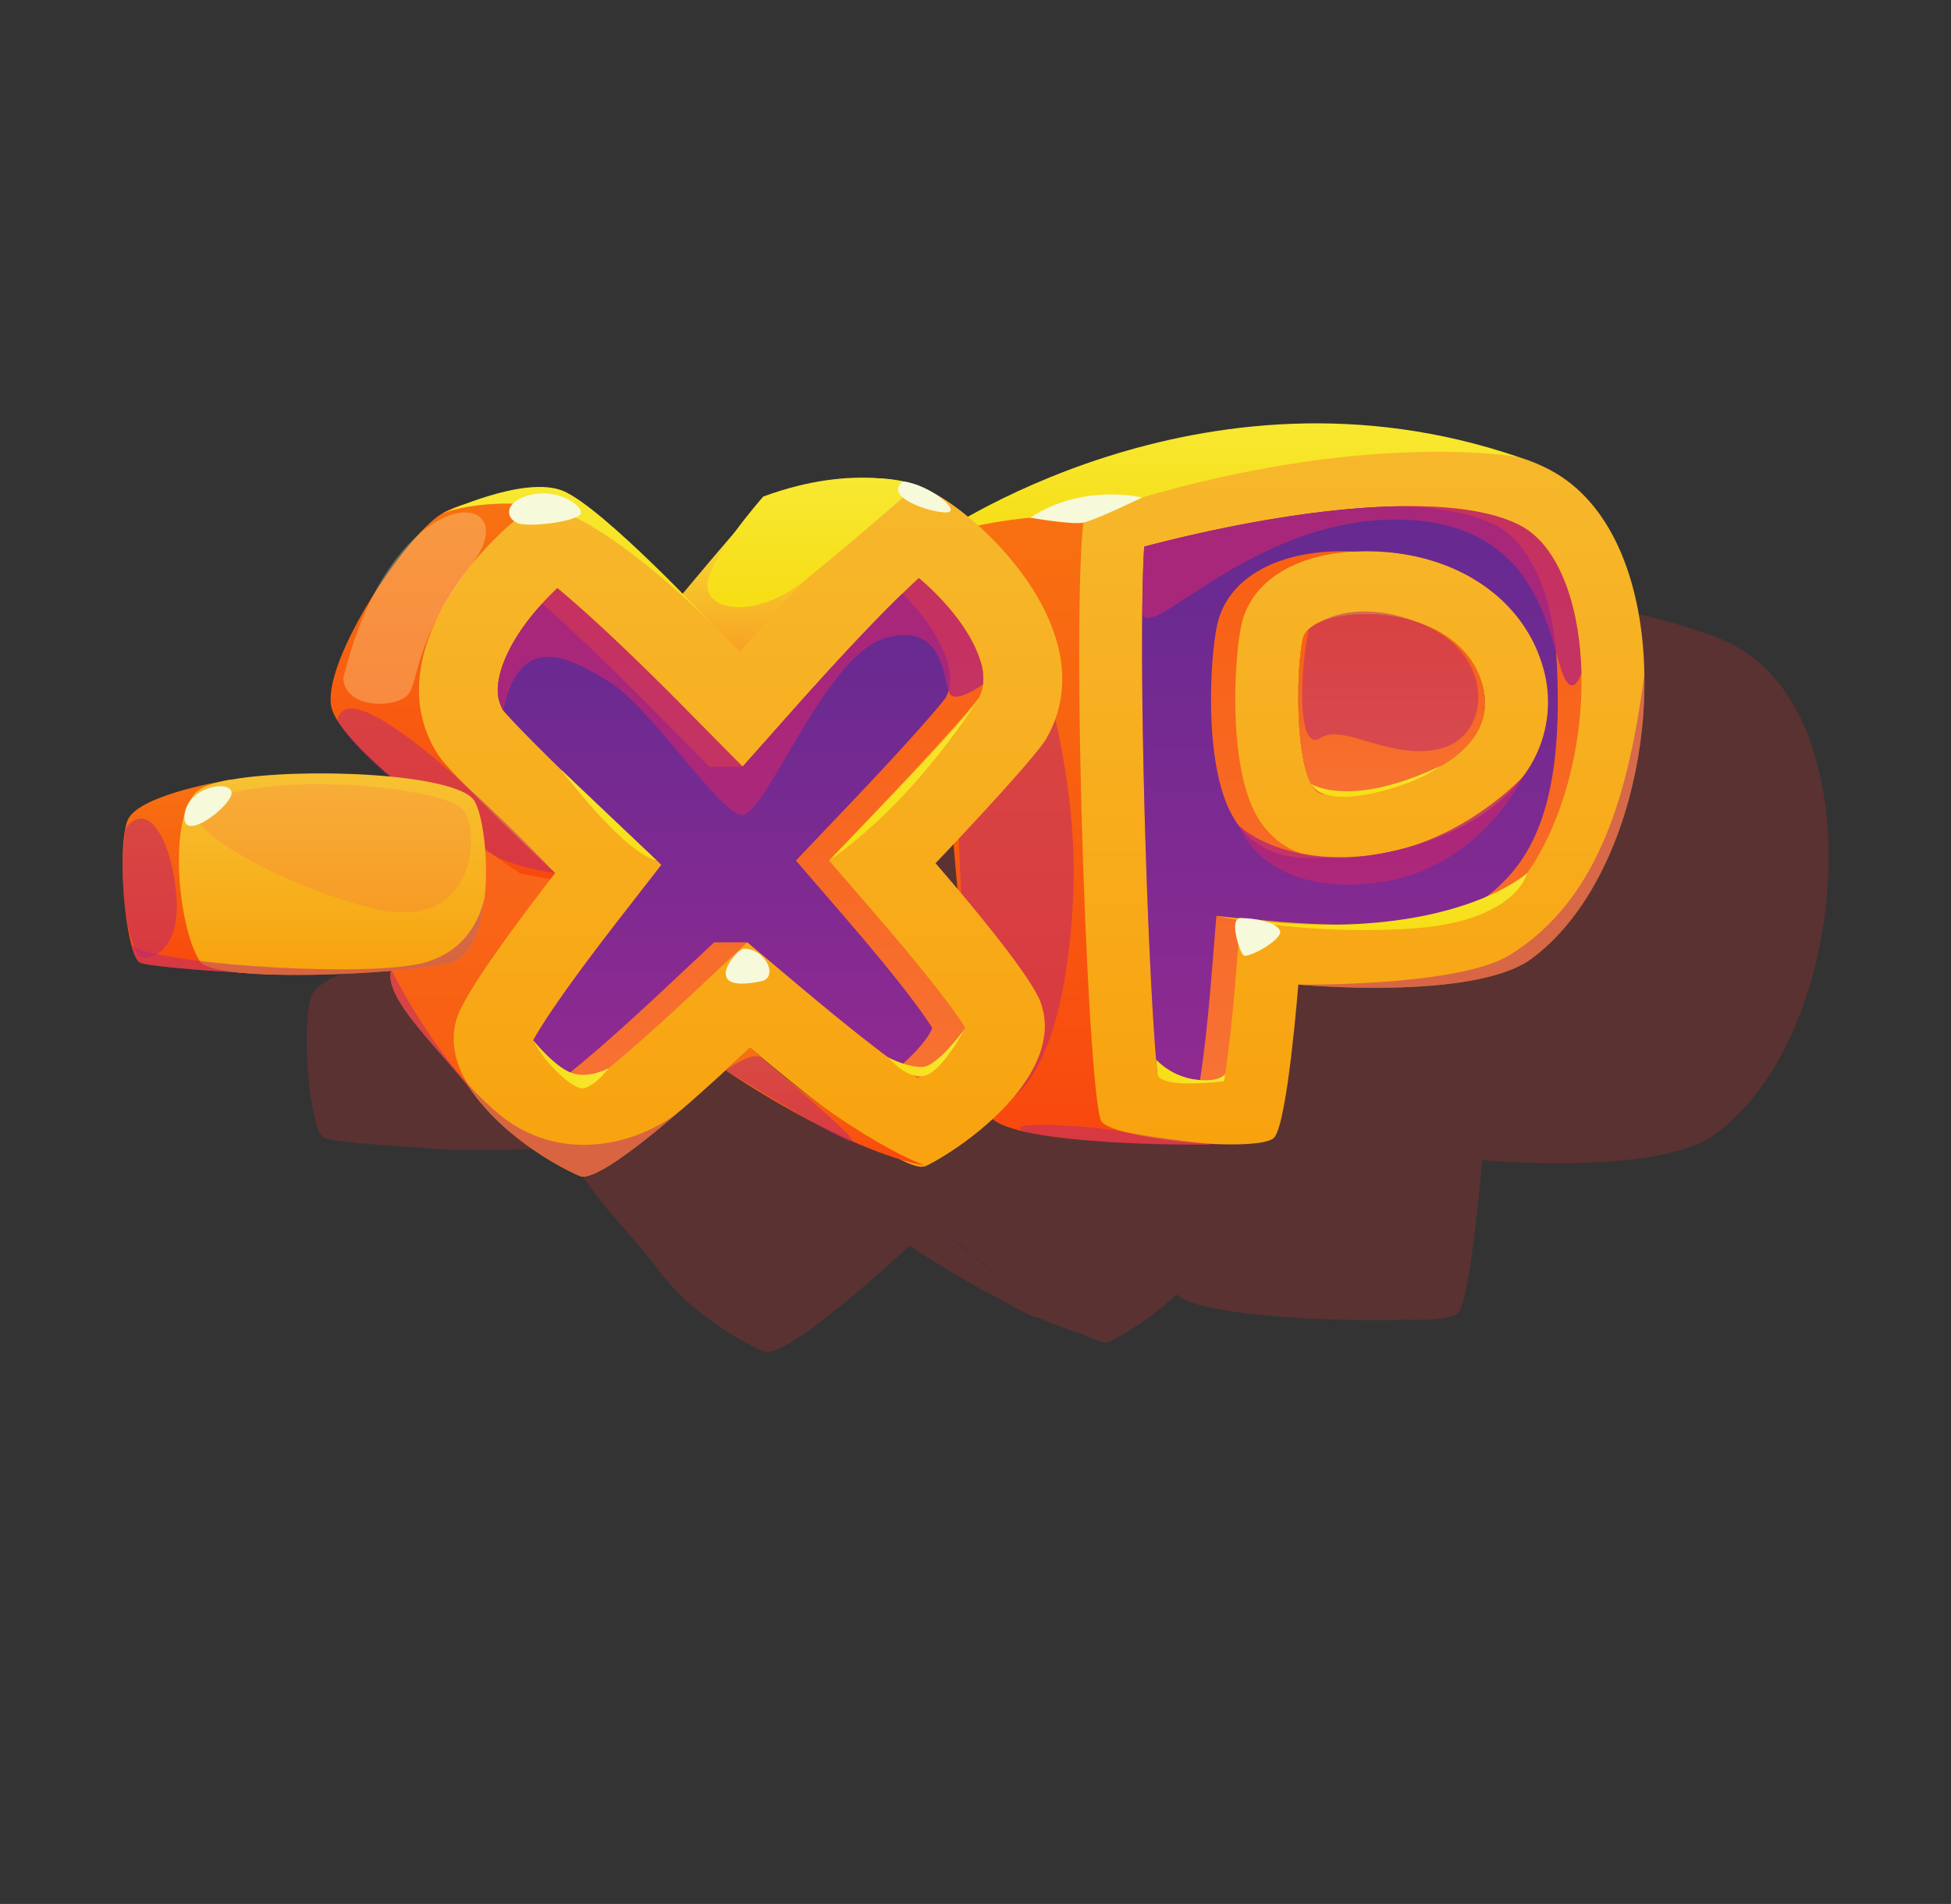 <svg xmlns="http://www.w3.org/2000/svg" xmlns:xlink="http://www.w3.org/1999/xlink" viewBox="0 0 807.73 788.33"><rect x="0" y="0" width="807.73" height="788.33" fill="#333333" stroke="none"/><defs><style>.cls-1{isolation:isolate;}.cls-2{fill:#823230;}.cls-10,.cls-12,.cls-2,.cls-32{mix-blend-mode:multiply;}.cls-10,.cls-2{opacity:0.5;}.cls-3{fill:url(#Áåçûìÿííûé_ãðàäèåíò_476);}.cls-4{fill:url(#Áåçûìÿííûé_ãðàäèåíò_480);}.cls-5{fill:url(#Áåçûìÿííûé_ãðàäèåíò_459);}.cls-6{fill:url(#Áåçûìÿííûé_ãðàäèåíò_490);}.cls-7{fill:url(#Áåçûìÿííûé_ãðàäèåíò_446);}.cls-8{fill:url(#Áåçûìÿííûé_ãðàäèåíò_459-2);}.cls-9{fill:url(#Áåçûìÿííûé_ãðàäèåíò_458);}.cls-10,.cls-12{fill:#b82774;}.cls-11{fill:url(#Áåçûìÿííûé_ãðàäèåíò_458-2);}.cls-12{opacity:0.8;}.cls-13{fill:url(#Áåçûìÿííûé_ãðàäèåíò_458-3);}.cls-14,.cls-15{fill:#f6f9da;}.cls-15,.cls-25{mix-blend-mode:soft-light;}.cls-16{fill:url(#Áåçûìÿííûé_ãðàäèåíò_458-4);}.cls-17{fill:url(#Áåçûìÿííûé_ãðàäèåíò_469);}.cls-18{fill:url(#Áåçûìÿííûé_ãðàäèåíò_476-2);}.cls-19{fill:url(#Áåçûìÿííûé_ãðàäèåíò_480-2);}.cls-20{fill:url(#Áåçûìÿííûé_ãðàäèåíò_459-3);}.cls-21{fill:url(#Áåçûìÿííûé_ãðàäèåíò_490-2);}.cls-22{fill:url(#Áåçûìÿííûé_ãðàäèåíò_476-3);}.cls-23{fill:url(#Áåçûìÿííûé_ãðàäèåíò_458-5);}.cls-24{fill:url(#Áåçûìÿííûé_ãðàäèåíò_458-6);}.cls-25{fill:#f6f8b0;opacity:0.3;}.cls-26{fill:url(#Áåçûìÿííûé_ãðàäèåíò_458-7);}.cls-27{fill:url(#Áåçûìÿííûé_ãðàäèåíò_458-8);}.cls-28{fill:url(#Áåçûìÿííûé_ãðàäèåíò_458-9);}.cls-29{fill:url(#Áåçûìÿííûé_ãðàäèåíò_458-10);}.cls-30{fill:url(#Áåçûìÿííûé_ãðàäèåíò_476-4);}.cls-31{fill:url(#Áåçûìÿííûé_ãðàäèåíò_446-2);}.cls-32{fill:#f86255;opacity:0.2;}</style><linearGradient id="Áåçûìÿííûé_ãðàäèåíò_476" x1="444.36" y1="473.89" x2="444.36" y2="205.59" gradientUnits="userSpaceOnUse"><stop offset="0.05" stop-color="#f84a0f"/><stop offset="1" stop-color="#f87211"/></linearGradient><linearGradient id="Áåçûìÿííûé_ãðàäèåíò_480" x1="563.81" y1="473.86" x2="563.81" y2="183.48" gradientUnits="userSpaceOnUse"><stop offset="0" stop-color="#f8a20e"/><stop offset="1" stop-color="#f7b82c"/></linearGradient><linearGradient id="Áåçûìÿííûé_ãðàäèåíò_459" x1="563.8" y1="447.71" x2="563.8" y2="209.58" gradientUnits="userSpaceOnUse"><stop offset="0" stop-color="#f77234"/><stop offset="1" stop-color="#f85e10"/></linearGradient><linearGradient id="Áåçûìÿííûé_ãðàäèåíò_490" x1="558.89" y1="447.19" x2="558.89" y2="209.64" gradientUnits="userSpaceOnUse"><stop offset="0" stop-color="#902a91"/><stop offset="1" stop-color="#642a91"/></linearGradient><linearGradient id="Áåçûìÿííûé_ãðàäèåíò_446" x1="576.15" y1="329.17" x2="576.15" y2="254.3" gradientUnits="userSpaceOnUse"><stop offset="0" stop-color="#f8a20e"/><stop offset="1" stop-color="#f7c232"/></linearGradient><linearGradient id="Áåçûìÿííûé_ãðàäèåíò_459-2" x1="576.15" y1="329.17" x2="576.15" y2="254.3" xlink:href="#Áåçûìÿííûé_ãðàäèåíò_459"/><linearGradient id="Áåçûìÿííûé_ãðàäèåíò_458" x1="507.05" y1="223.33" x2="507.05" y2="175.28" gradientUnits="userSpaceOnUse"><stop offset="0" stop-color="#f7de15"/><stop offset="1" stop-color="#f7e831"/></linearGradient><linearGradient id="Áåçûìÿííûé_ãðàäèåíò_458-2" x1="569.84" y1="329.91" x2="569.84" y2="316.94" xlink:href="#Áåçûìÿííûé_ãðàäèåíò_458"/><linearGradient id="Áåçûìÿííûé_ãðàäèåíò_458-3" x1="567.92" y1="385.1" x2="567.92" y2="361.5" xlink:href="#Áåçûìÿííûé_ãðàäèåíò_458"/><linearGradient id="Áåçûìÿííûé_ãðàäèåíò_458-4" x1="478.63" y1="443.66" x2="507.26" y2="443.66" xlink:href="#Áåçûìÿííûé_ãðàäèåíò_458"/><linearGradient id="Áåçûìÿííûé_ãðàäèåíò_469" x1="270.52" y1="456.91" x2="270.52" y2="197.96" gradientUnits="userSpaceOnUse"><stop offset="0" stop-color="#f85e10"/><stop offset="0.54" stop-color="#f9691d"/><stop offset="1" stop-color="#f7f733"/></linearGradient><linearGradient id="Áåçûìÿííûé_ãðàäèåíò_476-2" x1="197.8" y1="369.82" x2="197.8" y2="205.15" xlink:href="#Áåçûìÿííûé_ãðàäèåíò_476"/><linearGradient id="Áåçûìÿííûé_ãðàäèåíò_480-2" x1="306.63" y1="487.19" x2="306.63" y2="201.1" xlink:href="#Áåçûìÿííûé_ãðàäèåíò_480"/><linearGradient id="Áåçûìÿííûé_ãðàäèåíò_459-3" x1="306.62" y1="450.58" x2="306.62" y2="239.39" xlink:href="#Áåçûìÿííûé_ãðàäèåíò_459"/><linearGradient id="Áåçûìÿííûé_ãðàäèåíò_490-2" x1="299.75" y1="445.43" x2="299.75" y2="245.79" xlink:href="#Áåçûìÿííûé_ãðàäèåíò_490"/><linearGradient id="Áåçûìÿííûé_ãðàäèåíò_476-3" x1="341.91" y1="482.76" x2="341.91" y2="433.79" xlink:href="#Áåçûìÿííûé_ãðàäèåíò_476"/><linearGradient id="Áåçûìÿííûé_ãðàäèåíò_458-5" x1="238.77" y1="258.37" x2="238.77" y2="201.59" xlink:href="#Áåçûìÿííûé_ãðàäèåíò_458"/><linearGradient id="Áåçûìÿííûé_ãðàäèåíò_458-6" x1="336.16" y1="251.4" x2="336.16" y2="197.78" xlink:href="#Áåçûìÿííûé_ãðàäèåíò_458"/><linearGradient id="Áåçûìÿííûé_ãðàäèåíò_458-7" x1="374.28" y1="356.31" x2="374.28" y2="288.98" xlink:href="#Áåçûìÿííûé_ãðàäèåíò_458"/><linearGradient id="Áåçûìÿííûé_ãðàäèåíò_458-8" x1="252.03" y1="356.31" x2="252.03" y2="318.53" xlink:href="#Áåçûìÿííûé_ãðàäèåíò_458"/><linearGradient id="Áåçûìÿííûé_ãðàäèåíò_458-9" x1="220.76" y1="440.65" x2="252.03" y2="440.65" xlink:href="#Áåçûìÿííûé_ãðàäèåíò_458"/><linearGradient id="Áåçûìÿííûé_ãðàäèåíò_458-10" x1="367.7" y1="435.6" x2="399.72" y2="435.6" xlink:href="#Áåçûìÿííûé_ãðàäèåíò_458"/><linearGradient id="Áåçûìÿííûé_ãðàäèåíò_476-4" x1="82.21" y1="403.55" x2="82.21" y2="322.79" xlink:href="#Áåçûìÿííûé_ãðàäèåíò_476"/><linearGradient id="Áåçûìÿííûé_ãðàäèåíò_446-2" x1="137.62" y1="403.67" x2="137.62" y2="320.22" xlink:href="#Áåçûìÿííûé_ãðàäèåíò_446"/></defs><g class="cls-1"><g id="Layer_1" data-name="Layer 1"><path class="cls-2" d="M720.09,268.43a73.26,73.26,0,0,0-15.51-6.63l.22,0c-102.88-35.25-193.08,5.15-227.89,24.7a91,91,0,0,0-14.46-10A32.56,32.56,0,0,0,450,271.93h0a57.52,57.52,0,0,0-10.24-1.27c-11-.85-27.25.05-47.56,7.54,0,0-5.79,6.58-11.59,14.49-5.91,6.8-13.36,15.61-21.78,25.72-14.62-14.81-38.57-38-49.56-42.56-10.84-4.5-29.34,1.15-40.65,5.48a38.79,38.79,0,0,0-9.72,4.1,51.35,51.35,0,0,0-9.57,8.64c-6.27,5.52-12.77,13.68-18.61,25-10.44,16.61-18.86,35-17.58,45.28.33,2.63,2,5.82,4.59,9.35,4.61,6.5,11.69,13.56,19.5,20.38-21.95-2.08-48.89-1.59-65.35,1.3l-1.21.18c-6.45,1.13-37.38,6.81-41.63,16.56a19,19,0,0,0-1,3.7h0v.05c-1,5-1.24,12.61-.92,20.58A116.28,116.28,0,0,0,128,449a104.72,104.72,0,0,0,2.47,14.47c1.05,4.24,2.36,7.17,3.78,7.71,3.93,1.55,25.46,3.17,40.53,4.06.42.06.89.06,1.31.12,4.1.42,8.77.66,13.76.78a468.15,468.15,0,0,0,48.2-1.56c-2.55,11.75,18.79,30.82,33.77,50.16a49.21,49.21,0,0,0,3.2,4.17c11.81,14.62,30.47,26,41.17,30.6,4.89,2.16,20.75-9.07,41.43-26.88.72-.58,1.43-1.17,2.09-1.76a16.22,16.22,0,0,1,1.3-1.11c5.73-5,11.81-10.51,18.09-16.29l-2.47,2.29a388.44,388.44,0,0,0,36.18,21.52c9.18,5.21,16.5,9,16.52,8l0,0a176.57,176.57,0,0,0,19.53,7.37c5.07,2.59,8.79,3.67,10.71,2.75h0A126.13,126.13,0,0,0,487.11,536c2.51,2.21,7.4,4,13.68,5.34h.07a173.67,173.67,0,0,0,18.47,2.8c28.85,3.23,60.35,2.4,60.35,2.4l-3-.3c13.22.7,24.78,0,27-2.65,5.42-6.53,9.92-63.29,9.92-63.29s72.75,6.92,96.62-10.76C741.1,446.74,757.8,397,757,351.81,756.37,315.86,744.69,282.91,720.09,268.43ZM470.89,422.21c.53,6.18,1.07,12.34,1.63,18.41q-4.33-5.16-9-10.59Q467.3,426,470.89,422.21ZM396,514.46l-2.68-2.28q-2.55-2.19-5.18-4.52c8.9,7.47,17.47,14.45,25.42,20.67C408.1,524.28,402.25,519.69,396,514.46Z"/><path class="cls-3" d="M451,205.59s-55.83,7.85-61.6,16.09,11.15,228.2,20.6,240.65,90.53,11.55,90.53,11.55Z"/><path class="cls-4" d="M643.93,195.81C588.47,163.19,451,205.6,451,205.6c-9.33,6.52-1.11,251.25,5.08,258.82s66,13.05,71.51,6.52,9.92-63.28,9.92-63.28,72.75,6.91,96.62-10.77c30.8-22.77,47.5-72.49,46.65-117.7C680.21,243.24,668.53,210.29,643.93,195.81ZM539.47,264.12c3.33-14,63.16-17.23,74.06,18.72s-51.15,49.26-66.36,45.81C536,326.17,536.15,278.08,539.47,264.12Z"/><path class="cls-5" d="M553.11,355.26c-1.69,0-3.33-.06-4.83-.19a49.94,49.94,0,0,1-6.78-1c-8.29-1.83-15.47-7.11-20.36-14.87-13.37-21.34-10-69-7-81.17,4.11-17.22,21.66-28.31,46.32-29.68h.19c1.64-.07,3.33-.13,5-.13,35.62,0,64.2,18.46,72.88,47a51.22,51.22,0,0,1-7.9,46.19C612.16,346.26,574.19,355.26,553.11,355.26Zm101.45-80.7c-1.43-27.27-10.37-48.35-23.87-56.24-6.79-4-20.49-8.74-47.24-8.74-1.57,0-3.07,0-4.63.06h-.52c-38.89.85-82.28,10.83-104.59,16.7-.46,7.18-.65,16.77-.78,28-.59,56.76,2.8,155.09,6.26,190.64,4.89.85,11.16,1.7,17.62,2.22,3.32.26,6.72.46,10,.52,1.76-11.28,3.59-28,4.7-42.14l2.08-25.45.07-.91L540,381.69c.06,0,3.32.26,8.61.58,4,.27,9.07.46,14.81.53H565c1.43.06,2.87.06,4.3.06,31.58,0,46.06-4.57,49.33-7,21.92-16.18,37-57.22,36.07-96.95C654.69,277.49,654.63,276,654.56,274.56Z"/><path class="cls-6" d="M644.52,274.56c-1.38-27.28-10.38-48.35-23.88-56.24-6.27-3.72-18.53-8.09-41.82-8.68h-.52c-38.89.85-82.28,10.83-104.59,16.7C471,269.8,475,402.37,479.19,445c4.89.85,11.16,1.7,17.62,2.22,1.76-11.22,3.52-27.66,4.63-41.62l2.15-26.36,10,.91L530,381.69c.07,0,3.33.26,8.61.58s12.59.59,20.68.59c1.44,0,2.81,0,4.18-.06H565c27.59-.53,40.31-4.93,43.58-6.92C632.23,361.5,647.72,337.67,644.52,274.56Zm-13.9,46.91c-18.46,24.79-56.43,33.79-77.51,33.79-1.69,0-3.33-.06-4.83-.19-1.82.13-3.58.19-5.22.19a51.53,51.53,0,0,1-11.61-1.17,32.65,32.65,0,0,1-20.36-14.87c-13.37-21.34-10-69-7-81.17,4.37-18.4,24.14-29.81,51.54-29.81,1.63,0,3.26.06,4.83.13h.19c1.64-.07,3.33-.13,5-.13,35.62,0,64.2,18.46,72.88,47A51.22,51.22,0,0,1,630.62,321.47Z"/><path class="cls-7" d="M547.17,328.65c-11.15-2.48-11-50.57-7.7-64.53s63.16-17.23,74.06,18.72S562.38,332.1,547.17,328.65Z"/><path class="cls-8" d="M547.17,328.65c-11.15-2.48-11-50.57-7.7-64.53s63.16-17.23,74.06,18.72S562.38,332.1,547.17,328.65Z"/><path class="cls-9" d="M385.46,223.33S496.63,144,628.64,189.22c0,0-70.73-12.86-179.51,24.22C449.13,213.44,413.89,212.21,385.46,223.33Z"/><path class="cls-10" d="M541.82,260.51c-4.17,21-4.31,51.21,5,45s29.67,9.89,50.07,4.33,22.57-38.72-8.19-51.5S541.82,260.51,541.82,260.51Z"/><path class="cls-10" d="M398.44,230c8.32-30.06,49.19,63.2,45.92,139.84s-27.86,93.27-36.89,85.27S391.64,254.55,398.44,230Z"/><path class="cls-10" d="M424.65,468.68c-12.64-4.56,24.67-3.11,40.82,0s38,5.21,38,5.21S456.42,475.14,424.65,468.68Z"/><path class="cls-10" d="M680.79,279.19c.85,45.21-15.85,94.93-46.65,117.7-23.87,17.68-96.62,10.77-96.62,10.77s66,1,87.56-12.27C662.65,372.23,674.46,326.82,680.79,279.19Z"/><path class="cls-11" d="M542.83,324.6s16.06,10.5,54-7.66A68.39,68.39,0,0,1,582,324.49C568,329.61,548.13,333.51,542.83,324.6Z"/><path class="cls-12" d="M654.69,278.93c-1.3,3.52-2.86,5.42-4.5,4.7-9.07-3.85-4.11-64.66-66.35-68.31s-106.54,50.24-110.91,39c.13-11.22.32-20.81.78-28,22.31-5.87,65.7-15.85,104.59-16.7h.52c1.56-.06,3.06-.06,4.63-.06,26.75,0,40.45,4.76,47.24,8.74,13.5,7.89,22.44,29,23.87,56.24C654.63,276,654.69,277.49,654.69,278.93Z"/><path class="cls-12" d="M513,341.91s16.89,16.75,54.39,12.23,63.26-32.67,63.26-32.67-18.34,39.94-63.25,44.35S513,341.91,513,341.91Z"/><path class="cls-13" d="M503.59,379.21a320,320,0,0,0,80.67,5.27c43.68-2.88,48-23,48-23S597.64,393.55,503.59,379.21Z"/><path class="cls-14" d="M426.54,214.35s17.18,3,21.93,2.06S472.84,206,472.84,206,448.37,199.92,426.54,214.35Z"/><path class="cls-15" d="M513.57,380.12c-4.9,0-.39,14,1.26,15.45s17.09-6.85,15-10.47S518.91,380.13,513.57,380.12Z"/><path class="cls-16" d="M478.63,438.69A27.94,27.94,0,0,0,495,447c10.3,1.33,12.27-2.45,12.27-2.45l-.47,3.12s-12.64,1.51-20,.66-7.6-3.4-7.6-3.4Z"/><path class="cls-17" d="M379.43,201.16S228.85,451.5,201.52,456.78a2.87,2.87,0,0,1-2.68-.45,47.79,47.79,0,0,1-3.2-4.18C180.38,432.45,158.45,413,162,401.33c1.3-4.44,20.55-30.15,45.15-61.59C231,309.2,260,273.25,282.29,246.24c18.92-22.7,33.07-39.08,35.81-40.64C327.37,200.25,364.62,194.05,379.43,201.16Z"/><path class="cls-18" d="M229.68,205.28s-32.12-1.73-47,7.55S134.5,272,137,291.76s78.52,70,78.52,70l43.26,8-70.46-87.15,44.22-77.08Z"/><path class="cls-19" d="M433.19,305.81c-3.06,5.35-21.53,26-45.86,51.61,23.29,26.94,40.58,49.26,43.58,57.8,10.24,29-29.82,58.79-47.5,67.53-6.91,3.46-37.51-19.18-72.87-48.93-9,8.41-17.68,16.31-25.71,23.35-.39.33-.85.66-1.3,1.11-.66.59-1.37,1.18-2.09,1.76-20.68,17.82-36.54,29-41.43,26.89-10.7-4.57-29.36-16-41.17-30.6a47.79,47.79,0,0,1-3.2-4.18c-.85-1.24-1.63-2.54-2.35-3.85-4.82-8.28-7-17.22-4.24-26.42,2.55-8.74,18.79-32,40.78-60.35-8.29-7.83-16.05-15.2-22.7-21.79-13.9-13.64-23.56-23.75-25.78-27.28-29.16-45.34,30.73-102.3,48.35-107.19,5.48-1.5,26.29,15.72,52.59,41,7.63,7.24,15.66,15.2,23.94,23.56,35-39.35,66-70.27,73.2-68.64C397.24,205.14,460.07,258.9,433.19,305.81Z"/><path class="cls-20" d="M407,283.3v.07a15.84,15.84,0,0,1-1.76,5.61c-3.13,4.17-16.57,19.7-41.56,45.86l-20.42,21.47,19.31,22.38c25.9,30,34.58,42.8,37.12,46.91-1.69,4.89-10,13.83-19.63,20.94-2-1.3-4.44-3-7.38-5.09-8.74-6.26-21.85-16.44-41.1-32.62l-22.18-18.66-6.53,6.07L288.22,410c-24.66,23.16-39,34.84-46.84,40.58a80.75,80.75,0,0,1-7-5.15c-6.85-5.41-12.2-11.16-13.57-14.74,2.29-4.24,10.24-17.49,34.84-49.2l18.21-23.42-21.6-20.29c-26.29-24.79-40.52-39.6-43.85-43.58-1.89-3.27-3.39-7.77-1.17-15.92,2.87-10.31,10.05-20.49,17.29-28.38,2.09-2.35,4.24-4.51,6.26-6.4,10,8.29,27,23.62,52.26,49.2l17.23,17.42,7.24,7.3,23.1-26c19.11-21.4,33.21-36.15,43.06-45.67,2.54-2.48,4.82-4.64,6.78-6.4,9.07,7.64,20.81,20.29,25.19,33.47A23.26,23.26,0,0,1,407,283.3Z"/><path class="cls-21" d="M349.94,334.84l-20.42,21.47,19.31,22.38c26,30,34.58,42.8,37.13,46.91-1.24,3.78-6.46,9.91-13.25,15.85-8.74-6.26-21.85-16.44-41.1-32.62l-22.18-18.66H295.66L274.52,410c-18.85,17.68-31.71,28.71-40.19,35.43-6.85-5.41-12.2-11.16-13.57-14.74,2.29-4.24,10.24-17.49,34.84-49.2l18.21-23.42-21.6-20.29c-26.29-24.79-40.52-39.6-43.85-43.58-1.89-3.27-3.39-7.77-1.17-15.92,2.87-10.31,10.05-20.49,17.29-28.38,10.24,9,24.92,22.7,44.76,42.8l24.46,24.72h13.77l23.1-26c19.11-21.4,33.21-36.15,43.06-45.67,7.44,7.43,14.94,17.09,18.26,27.07,2.68,8.09,1.38,12.72-.39,16.12C388.37,293.15,374.93,308.68,349.94,334.84Z"/><path class="cls-22" d="M300.44,443.17s47.68,32.83,82.94,39.59c0,0-29.66-10.34-72.82-49Z"/><path class="cls-23" d="M182.73,212.83S195.5,206.74,222,209s72.77,49.36,72.77,49.36S249.48,210,233.1,203.25,182.73,212.83,182.73,212.83Z"/><path class="cls-24" d="M316,205.59s-24.72,28-23.08,37.93S314,255.81,333.56,240s45.89-38.84,45.89-38.84S355.18,191.15,316,205.59Z"/><path class="cls-10" d="M139.69,298.37c5.33-26.83,90.15,63.13,90.15,63.13s-19-2.7-27.09-8.45S152.29,319,139.69,298.37Z"/><path class="cls-10" d="M300.44,443.17s11.17-8.36,15-5.08,37.73,31.74,37.7,34.59S300.44,443.17,300.44,443.17Z"/><path class="cls-10" d="M281.44,460c-20.68,17.82-36.54,29-41.43,26.89-10.7-4.57-29.36-16-41.17-30.6a47.79,47.79,0,0,1-3.2-4.18C180.38,432.45,158.45,413,162,401.33c0,0,12,25.44,31.31,47a109.64,109.64,0,0,0,8.23,8.48c1.5,1.44,3,2.81,4.56,4.11C231.66,482.42,264,474.07,281.44,460Z"/><path class="cls-25" d="M142.12,280.81c.76,13.06,22.25,12.45,26.88,6.68s2-21.75,26.27-53.73S162.72,196.34,142.12,280.81Z"/><path class="cls-26" d="M343.29,356.31s60.24-61.82,62-67.33C405.27,289,380.15,330.54,343.29,356.31Z"/><path class="cls-27" d="M232.12,318.53s26.33,34.88,39.81,37.78Z"/><path class="cls-12" d="M407,283.3v.07s-10.7,7.76-13.63,4.11-1.57-31-27.15-23.16-49.65,75.42-59.63,73.07S269.24,292.7,252,282.13s-36.79-20.49-43.65,12.07c-1.89-3.27-3.39-7.77-1.17-15.92,2.87-10.31,10.05-20.49,17.29-28.38,2.09-2.35,4.24-4.51,6.26-6.4,10,8.29,27,23.62,52.26,49.2l17.23,17.42,7.24,7.3,23.1-26c19.11-21.4,33.21-36.15,43.06-45.67,2.54-2.48,4.82-4.64,6.78-6.4,9.07,7.64,20.81,20.29,25.19,33.47A23.26,23.26,0,0,1,407,283.3Z"/><path class="cls-14" d="M373.85,199.31c-8.4,6.5,11.44,13,18,12.86S385.13,200.65,373.85,199.31Z"/><path class="cls-14" d="M220.53,204.7c-12.09,2.54-11.45,9.89-6.2,11.89s26.58-.94,26.27-4.42S230.75,202.56,220.53,204.7Z"/><path class="cls-15" d="M308,392.81c-3.11,0-18.86,18.93,7.2,13.47C322.33,404.78,317.24,392.81,308,392.81Z"/><path class="cls-28" d="M220.76,430.69s8.74,11,15.91,13.57,15.36-2,15.36-2-5.76,7.73-10.65,8.34S223.54,437.54,220.76,430.69Z"/><path class="cls-29" d="M367.7,437.78s7.72,4.17,14.14,4,17.88-16.16,17.88-16.16-9.77,18.32-17.13,19.83S367.7,437.78,367.7,437.78Z"/><path class="cls-30" d="M113.67,403.55s-5.83-.3-13.76-.77c-.42-.07-.89-.07-1.31-.12-15.07-.9-36.6-2.52-40.53-4.07-1.42-.54-2.73-3.47-3.78-7.71-3.68-14.05-5-42.92-1.42-51.35,4.25-9.74,35.18-15.42,41.63-16.56l1.21-.18L113,400.5Z"/><path class="cls-31" d="M200.67,371.21v.06c-1.21,11.78-4.72,22.54-11.87,26.48-5.82,3.23-45.83,6.58-75.13,5.8-5-.12-9.66-.36-13.76-.77-.42-.07-.89-.07-1.31-.12-8.45-.9-14.44-2.4-15.91-4.67,0-.06,0-.06,0-.12-9-13.93-13.55-60.31-.53-70.65,2.21-1.74,6.57-3.11,12.39-4.25l1.21-.18c29.62-5.2,93.15-2.63,100.55,8.67C199.73,336.78,202.4,355,200.67,371.21Z"/><path class="cls-10" d="M200.67,371.27c-1.21,11.78-4.72,22.54-11.87,26.48-5.82,3.23-45.83,6.58-75.13,5.8-5-.12-9.66-.36-13.76-.77-.42-.07-.89-.07-1.31-.12-15.07-.9-36.6-2.52-40.53-4.07-1.42-.54-2.73-3.47-3.78-7.71,1.26,2.63,12.75,5.08,28.35,7,9.08,1.14,19.63,2,30.35,2.63,25.09,1.44,51.19,1.2,62.58-1.91C194,393.57,199.2,378.56,200.67,371.27Z"/><path class="cls-32" d="M82.21,333.23c-10.78,5.94,26.08,30.7,70.4,42.49s46.12-30,39.51-40S109.47,318.2,82.21,333.23Z"/><path class="cls-14" d="M76.57,336.33c-2.81,14.42,19.5-2.59,19.32-8.06S78.69,325.5,76.57,336.33Z"/><path class="cls-10" d="M51.81,343.24c9.59-13.1,19.79,5.64,21.28,28.83S60.16,398.7,57.42,395.55,48.43,374.18,51.81,343.24Z"/></g></g></svg>
